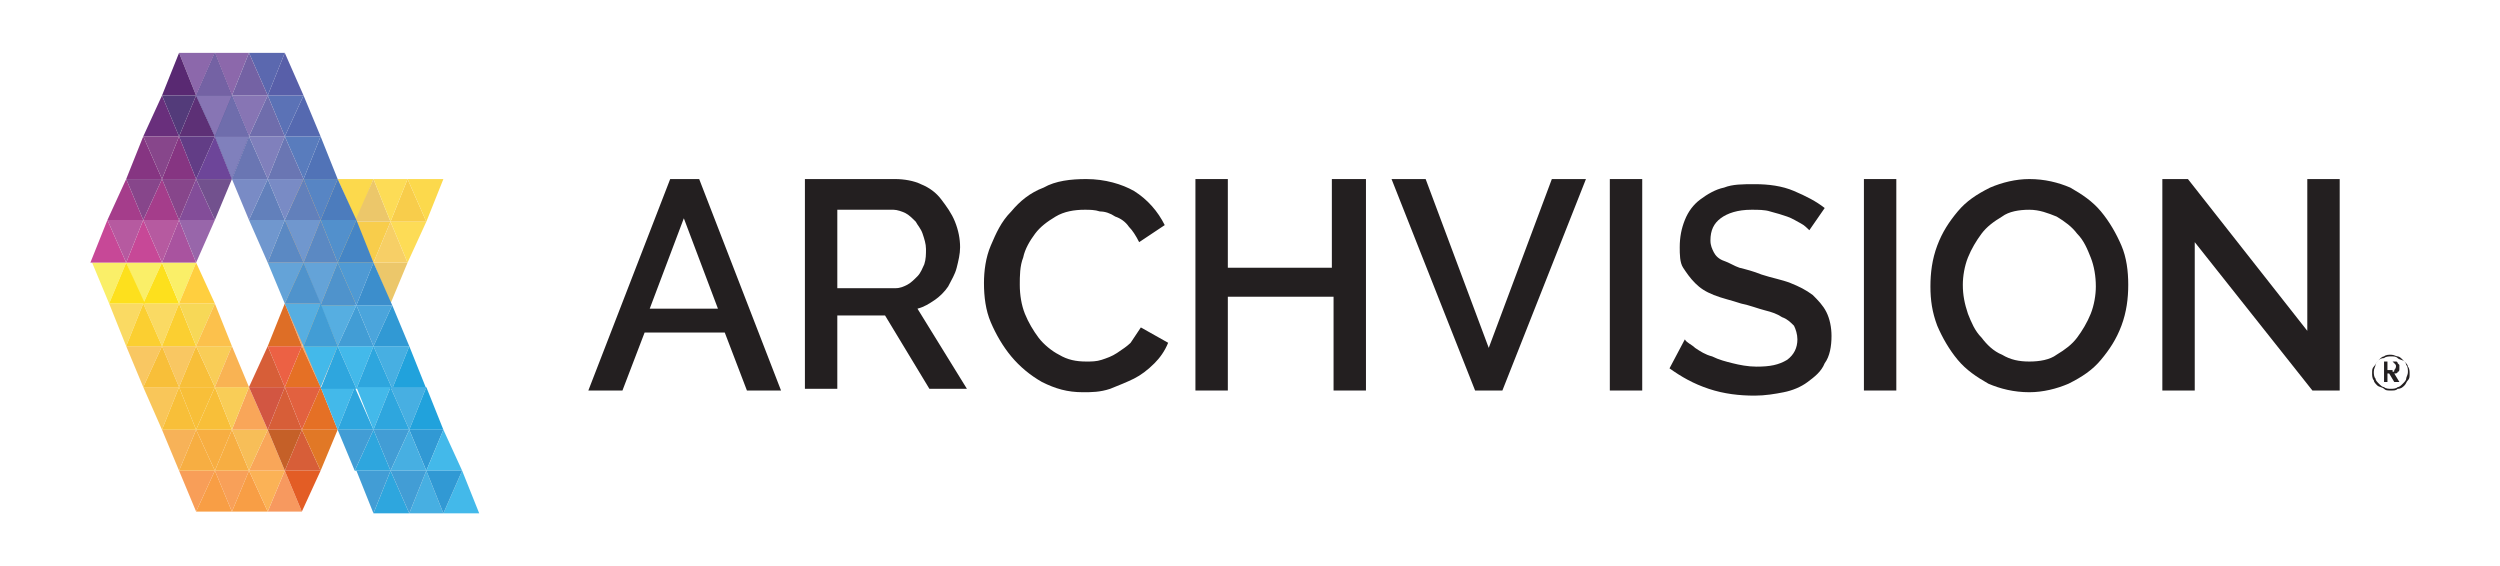 <svg xmlns="http://www.w3.org/2000/svg" xmlns:xlink="http://www.w3.org/1999/xlink" id="Layer_1" x="0px" y="0px" viewBox="0 0 146.6 33.2" style="enable-background:new 0 0 146.6 33.2;" xml:space="preserve">
<style type="text/css">
	.st0{fill:#231F20;}
	.st1{fill:#EAAB77;}
	.st2{fill:#F89E58;}
	.st3{fill:#F7B258;}
	.st4{fill:#F9C659;}
	.st5{fill:#F9C762;}
	.st6{fill:#FADA63;}
	.st7{fill:#F8BF39;}
	.st8{fill:#F7AE42;}
	.st9{fill:#F8A059;}
	.st10{fill:#FBCF31;}
	.st11{fill:#F89E45;}
	.st12{fill:#F7995F;}
	.st13{fill:#F9A659;}
	.st14{fill:#D75E38;}
	.st15{fill:#E57025;}
	.st16{fill:#F1BE78;}
	.st17{fill:#F7CA85;}
	.st18{fill:#F7BE58;}
	.st19{fill:#C56028;}
	.st20{fill:#E2613F;}
	.st21{fill:#F0BA7A;}
	.st22{fill:#FBB256;}
	.st23{fill:#E35D25;}
	.st24{fill:#E17826;}
	.st25{fill:#F4C77A;}
	.st26{fill:#F7CF66;}
	.st27{fill:#ECC76A;}
	.st28{fill:#F7D857;}
	.st29{fill:#F9CD57;}
	.st30{fill:#FCC14C;}
	.st31{fill:#F9B353;}
	.st32{fill:#EC6144;}
	.st33{fill:#DE6E26;}
	.st34{fill:#D25642;}
	.st35{fill:#FAEF68;}
	.st36{fill:#FDE01D;}
	.st37{fill:#FFCF3F;}
	.st38{fill:#F8CD4B;}
	.st39{fill:#FDDC56;}
	.st40{fill:#FCD94C;}
	.st41{fill:#C74897;}
	.st42{fill:#A53D8B;}
	.st43{fill:#863582;}
	.st44{fill:#5D3076;}
	.st45{fill:#492B75;}
	.st46{fill:#A9539F;}
	.st47{fill:#834D99;}
	.st48{fill:#6D4599;}
	.st49{fill:#2F3890;}
	.st50{fill:#9866AA;}
	.st51{fill:#72518E;}
	.st52{fill:#472D7B;}
	.st53{fill:#2D2B70;}
	.st54{fill:#623D86;}
	.st55{fill:#87468B;}
	.st56{fill:#B65AA0;}
	.st57{fill:#8C68AB;}
	.st58{fill:#8775B4;}
	.st59{fill:#8080BC;}
	.st60{fill:#798BC5;}
	.st61{fill:#7097CE;}
	.st62{fill:#64A3D8;}
	.st63{fill:#56AEE1;}
	.st64{fill:#43B9EA;}
	.st65{fill:#5B68AF;}
	.st66{fill:#5B72B6;}
	.st67{fill:#597CBD;}
	.st68{fill:#5785C4;}
	.st69{fill:#5290CC;}
	.st70{fill:#4F9AD4;}
	.st71{fill:#4BA5DC;}
	.st72{fill:#47AFE2;}
	.st73{fill:#7462A4;}
	.st74{fill:#6F6DAC;}
	.st75{fill:#6A76B3;}
	.st76{fill:#6280BB;}
	.st77{fill:#5B89C3;}
	.st78{fill:#4F93CC;}
	.st79{fill:#429DD5;}
	.st80{fill:#2EA6DE;}
	.st81{fill:#585FA9;}
	.st82{fill:#5569B0;}
	.st83{fill:#5173B7;}
	.st84{fill:#4C7CBD;}
	.st85{fill:#4585C5;}
	.st86{fill:#3C8ECC;}
	.st87{fill:#3199D4;}
	.st88{fill:#21A2DC;}
	.st89{fill:#692F7C;}
	.st90{fill:#592972;}
	.st91{fill:#533B7A;}
</style>
<g>
	<g>
		<path class="st0" d="M39.3,10.5H41l4.8,12.4h-2l-1.3-3.4h-4.7l-1.3,3.4h-2L39.3,10.5z M42.1,18.1l-2-5.3l-2,5.3H42.1z"></path>
		<path class="st0" d="M47.2,22.9V10.5h5.3c0.5,0,1.1,0.1,1.5,0.3c0.5,0.2,0.9,0.5,1.2,0.9c0.3,0.4,0.6,0.8,0.8,1.3    c0.2,0.5,0.3,1,0.3,1.5c0,0.4-0.1,0.8-0.2,1.2c-0.1,0.4-0.3,0.7-0.5,1.1c-0.2,0.3-0.5,0.6-0.8,0.8c-0.3,0.2-0.6,0.4-1,0.5l2.9,4.7    h-2.2l-2.6-4.3h-2.8v4.3H47.2z M49.1,16.9h3.4c0.3,0,0.5-0.1,0.7-0.2c0.2-0.1,0.4-0.3,0.6-0.5c0.2-0.2,0.3-0.5,0.4-0.7    c0.1-0.3,0.1-0.6,0.1-0.9c0-0.3-0.1-0.6-0.2-0.9c-0.1-0.3-0.3-0.5-0.4-0.7c-0.2-0.2-0.4-0.4-0.6-0.5c-0.2-0.1-0.5-0.2-0.7-0.2    h-3.3V16.9z"></path>
		<path class="st0" d="M57.7,16.6c0-0.7,0.1-1.5,0.4-2.2c0.3-0.7,0.6-1.4,1.2-2c0.5-0.6,1.1-1.1,1.9-1.4c0.7-0.4,1.6-0.5,2.5-0.5    c1.1,0,2.1,0.3,2.8,0.7c0.8,0.5,1.4,1.2,1.8,2l-1.5,1c-0.2-0.4-0.4-0.7-0.6-0.9c-0.2-0.3-0.5-0.5-0.8-0.6    c-0.3-0.2-0.6-0.3-0.9-0.3c-0.3-0.1-0.6-0.1-0.9-0.1c-0.6,0-1.2,0.1-1.7,0.4c-0.5,0.3-0.9,0.6-1.2,1c-0.3,0.4-0.6,0.9-0.7,1.4    c-0.2,0.5-0.2,1.1-0.2,1.6c0,0.6,0.1,1.2,0.3,1.7c0.2,0.5,0.5,1,0.8,1.4c0.3,0.4,0.8,0.8,1.2,1c0.5,0.3,1,0.4,1.6,0.4    c0.3,0,0.6,0,0.9-0.1c0.3-0.1,0.6-0.2,0.9-0.4c0.3-0.2,0.6-0.4,0.8-0.6c0.2-0.3,0.4-0.6,0.6-0.9l1.6,0.9c-0.2,0.5-0.5,0.9-0.8,1.2    c-0.4,0.4-0.8,0.7-1.2,0.9c-0.4,0.2-0.9,0.4-1.4,0.6C64.5,23,64,23,63.5,23c-0.9,0-1.6-0.2-2.4-0.6c-0.7-0.4-1.3-0.9-1.8-1.5    c-0.5-0.6-0.9-1.3-1.2-2C57.8,18.2,57.7,17.4,57.7,16.6z"></path>
		<path class="st0" d="M80.1,10.5v12.4h-1.9v-5.5H72v5.5h-1.9V10.5H72v5.2h6.1v-5.2H80.1z"></path>
		<path class="st0" d="M83.6,10.5l3.7,9.9l3.7-9.9h2l-4.9,12.4h-1.6l-4.9-12.4H83.6z"></path>
		<path class="st0" d="M94.4,22.9V10.5h1.9v12.4H94.4z"></path>
		<path class="st0" d="M106.1,13.5c-0.1-0.1-0.3-0.3-0.5-0.4c-0.2-0.1-0.5-0.3-0.8-0.4c-0.3-0.1-0.6-0.2-1-0.3    c-0.3-0.1-0.7-0.1-1.1-0.1c-0.8,0-1.4,0.2-1.8,0.5c-0.4,0.3-0.6,0.7-0.6,1.3c0,0.3,0.1,0.5,0.2,0.7c0.1,0.2,0.3,0.4,0.6,0.5    c0.3,0.1,0.6,0.3,0.9,0.4c0.4,0.1,0.8,0.2,1.3,0.4c0.6,0.2,1.2,0.3,1.7,0.5c0.5,0.2,0.9,0.4,1.3,0.7c0.3,0.3,0.6,0.6,0.8,1    c0.2,0.4,0.3,0.9,0.3,1.4c0,0.6-0.1,1.2-0.4,1.6c-0.2,0.5-0.6,0.8-1,1.1c-0.4,0.3-0.9,0.5-1.4,0.6c-0.5,0.1-1.1,0.2-1.7,0.2    c-0.9,0-1.8-0.1-2.7-0.4c-0.9-0.3-1.6-0.7-2.3-1.2l0.9-1.7c0.1,0.2,0.4,0.3,0.6,0.5c0.3,0.2,0.6,0.4,1,0.5    c0.4,0.2,0.8,0.3,1.2,0.4c0.4,0.1,0.9,0.2,1.4,0.2c0.8,0,1.3-0.1,1.8-0.4c0.4-0.3,0.6-0.7,0.6-1.2c0-0.3-0.1-0.6-0.2-0.8    c-0.2-0.2-0.4-0.4-0.7-0.5c-0.3-0.2-0.6-0.3-1-0.4c-0.4-0.1-0.9-0.3-1.4-0.4c-0.6-0.2-1.1-0.3-1.6-0.5c-0.5-0.2-0.8-0.4-1.1-0.7    c-0.3-0.3-0.5-0.6-0.7-0.9c-0.2-0.3-0.2-0.8-0.2-1.2c0-0.6,0.1-1.1,0.3-1.6c0.2-0.5,0.5-0.9,0.9-1.2c0.4-0.3,0.9-0.6,1.4-0.7    c0.5-0.2,1.1-0.2,1.8-0.2c0.8,0,1.6,0.1,2.3,0.4c0.7,0.3,1.3,0.6,1.8,1L106.1,13.5z"></path>
		<path class="st0" d="M109.3,22.9V10.5h1.9v12.4H109.3z"></path>
		<path class="st0" d="M119,23c-0.9,0-1.7-0.2-2.4-0.5c-0.7-0.4-1.3-0.8-1.8-1.4c-0.5-0.6-0.9-1.3-1.2-2c-0.3-0.8-0.4-1.5-0.4-2.3    c0-0.8,0.1-1.6,0.4-2.4c0.3-0.8,0.7-1.4,1.2-2c0.5-0.6,1.1-1,1.9-1.4c0.7-0.3,1.5-0.5,2.3-0.5c0.9,0,1.7,0.2,2.4,0.5    c0.7,0.4,1.3,0.8,1.8,1.4c0.5,0.6,0.9,1.3,1.2,2c0.3,0.7,0.4,1.5,0.4,2.3c0,0.8-0.1,1.6-0.4,2.4c-0.3,0.8-0.7,1.4-1.2,2    c-0.5,0.6-1.1,1-1.9,1.4C120.6,22.8,119.8,23,119,23z M115.1,16.7c0,0.6,0.1,1.1,0.3,1.7c0.2,0.5,0.4,1,0.8,1.4    c0.3,0.4,0.7,0.8,1.2,1c0.5,0.3,1,0.4,1.6,0.4c0.6,0,1.2-0.1,1.6-0.4c0.5-0.3,0.9-0.6,1.2-1c0.3-0.4,0.6-0.9,0.8-1.4    c0.2-0.5,0.3-1.1,0.3-1.6c0-0.6-0.1-1.2-0.3-1.7c-0.2-0.5-0.4-1-0.8-1.4c-0.3-0.4-0.7-0.7-1.2-1c-0.5-0.2-1-0.4-1.6-0.4    c-0.6,0-1.2,0.1-1.6,0.4c-0.5,0.3-0.9,0.6-1.2,1c-0.3,0.4-0.6,0.9-0.8,1.4C115.2,15.6,115.1,16.2,115.1,16.7z"></path>
		<path class="st0" d="M128.7,14.2v8.7h-1.9V10.5h1.5l7,8.9v-8.9h1.9v12.4h-1.6L128.7,14.2z"></path>
		<path class="st0" d="M140.2,22.9c-0.2,0-0.3,0-0.4-0.1c-0.1-0.1-0.3-0.1-0.4-0.2c-0.1-0.1-0.2-0.2-0.2-0.3    c-0.1-0.1-0.1-0.3-0.1-0.4c0-0.2,0-0.3,0.1-0.4c0.1-0.1,0.1-0.2,0.2-0.3c0.1-0.1,0.2-0.2,0.4-0.2c0.1-0.1,0.3-0.1,0.4-0.1    c0.2,0,0.3,0,0.4,0.1c0.1,0.1,0.3,0.1,0.4,0.2c0.1,0.1,0.2,0.2,0.2,0.3c0.1,0.1,0.1,0.3,0.1,0.4c0,0.2,0,0.3-0.1,0.4    c-0.1,0.1-0.1,0.2-0.2,0.3c-0.1,0.1-0.2,0.2-0.4,0.2C140.5,22.9,140.4,22.9,140.2,22.9z M140.2,22.8c0.1,0,0.3,0,0.4-0.1    c0.1,0,0.2-0.1,0.3-0.2c0.1-0.1,0.2-0.2,0.2-0.3c0-0.1,0.1-0.2,0.1-0.4c0-0.1,0-0.3-0.1-0.4c0-0.1-0.1-0.2-0.2-0.3    c-0.1-0.1-0.2-0.2-0.3-0.2c-0.1,0-0.2-0.1-0.4-0.1c-0.1,0-0.3,0-0.4,0.1c-0.1,0-0.2,0.1-0.3,0.2c-0.1,0.1-0.2,0.2-0.2,0.3    c0,0.1-0.1,0.2-0.1,0.4c0,0.1,0,0.3,0.1,0.4c0,0.1,0.1,0.2,0.2,0.3c0.1,0.1,0.2,0.2,0.3,0.2C139.9,22.8,140.1,22.8,140.2,22.8z     M139.7,21.2h0.6c0.1,0,0.1,0,0.2,0c0.1,0,0.1,0.1,0.1,0.1c0,0,0.1,0.1,0.1,0.1c0,0.1,0,0.1,0,0.2c0,0.1,0,0.2-0.1,0.2    c0,0.1-0.1,0.1-0.2,0.1l0.3,0.5h-0.3l-0.3-0.5H140v0.5h-0.2V21.2z M140.3,21.8c0.1,0,0.1,0,0.1-0.1c0,0,0.1-0.1,0.1-0.2    c0-0.1,0-0.1-0.1-0.2c0,0-0.1-0.1-0.1-0.1H140v0.5H140.3z"></path>
	</g>
	<g>
		<polygon class="st1" points="18.8,22.7 19.8,20.3 17.7,20.3   "></polygon>
		<polygon class="st2" points="11.5,30 12.6,27.6 10.5,27.6   "></polygon>
		<polygon class="st3" points="10.5,27.6 11.5,25.2 9.5,25.2   "></polygon>
		<polygon class="st4" points="9.5,25.2 10.5,22.7 8.4,22.7   "></polygon>
		<polygon class="st5" points="8.4,22.7 9.5,20.3 7.4,20.3   "></polygon>
		<polygon class="st6" points="7.4,20.3 8.4,17.8 6.4,17.8   "></polygon>
		<polygon class="st6" points="9.5,20.3 10.5,17.8 8.4,17.8   "></polygon>
		<polygon class="st5" points="10.5,22.7 11.5,20.3 9.5,20.3   "></polygon>
		<polygon class="st7" points="11.5,25.2 12.6,22.7 10.5,22.7   "></polygon>
		<polygon class="st8" points="12.6,27.6 13.6,25.2 11.5,25.2   "></polygon>
		<polygon class="st9" points="13.6,30 14.6,27.6 12.6,27.6   "></polygon>
		<polygon class="st10" points="10.5,17.8 9.5,20.3 11.5,20.3   "></polygon>
		<polygon class="st7" points="11.5,20.3 10.5,22.7 12.6,22.7   "></polygon>
		<polygon class="st7" points="12.6,22.7 11.5,25.2 13.6,25.2   "></polygon>
		<polygon class="st8" points="13.6,25.2 12.6,27.6 14.6,27.6   "></polygon>
		<polygon class="st11" points="14.6,27.6 13.6,30 15.7,30   "></polygon>
		<polygon class="st12" points="16.7,27.6 15.7,30 17.7,30   "></polygon>
		<polygon class="st11" points="12.6,27.6 11.5,30 13.6,30   "></polygon>
		<polygon class="st8" points="11.5,25.2 10.5,27.6 12.6,27.6   "></polygon>
		<polygon class="st7" points="10.5,22.7 9.5,25.2 11.5,25.2   "></polygon>
		<polygon class="st7" points="9.5,20.3 8.4,22.7 10.5,22.7   "></polygon>
		<polygon class="st10" points="8.4,17.8 7.4,20.3 9.5,20.3   "></polygon>
		<polygon class="st13" points="14.6,22.7 13.6,25.2 15.7,25.2   "></polygon>
		<polygon class="st14" points="16.7,22.7 15.7,25.2 17.7,25.2   "></polygon>
		<polygon class="st15" points="17.7,20.3 16.7,22.7 18.8,22.7   "></polygon>
		<polygon class="st16" points="17.7,15.4 16.7,17.8 18.8,17.8   "></polygon>
		<polygon class="st13" points="15.7,25.2 14.6,27.6 16.7,27.6   "></polygon>
		<polygon class="st14" points="17.7,25.2 16.7,27.6 18.8,27.6   "></polygon>
		<polygon class="st15" points="18.8,22.7 17.7,25.2 19.8,25.2   "></polygon>
		<polygon class="st16" points="18.8,17.8 17.7,20.3 19.8,20.3   "></polygon>
		<polygon class="st17" points="19.8,15.4 18.8,17.8 20.8,17.8   "></polygon>
		<polygon class="st18" points="14.6,27.6 15.7,25.2 13.6,25.2   "></polygon>
		<polygon class="st19" points="16.7,27.6 17.7,25.2 15.7,25.2   "></polygon>
		<polygon class="st20" points="17.7,25.2 18.8,22.7 16.7,22.7   "></polygon>
		<polygon class="st1" points="17.7,20.3 18.8,17.8 16.7,17.8   "></polygon>
		<polygon class="st21" points="18.8,17.8 19.8,15.4 17.7,15.4   "></polygon>
		<polygon class="st22" points="15.7,30 16.7,27.6 14.6,27.6   "></polygon>
		<polygon class="st23" points="17.7,30 18.8,27.6 16.7,27.6   "></polygon>
		<polygon class="st24" points="18.8,27.6 19.8,25.2 17.7,25.2   "></polygon>
		<polygon class="st21" points="19.8,20.3 20.8,17.8 18.8,17.8   "></polygon>
		<polygon class="st25" points="20.8,17.8 21.9,15.4 19.8,15.4   "></polygon>
		<polygon class="st17" points="18.8,13 17.7,15.4 19.8,15.4   "></polygon>
		<polygon class="st26" points="20.8,13 19.8,15.4 21.9,15.4   "></polygon>
		<polygon class="st25" points="19.8,15.4 20.8,13 18.8,13   "></polygon>
		<polygon class="st27" points="22.9,17.8 23.9,15.4 21.9,15.4   "></polygon>
		<polygon class="st28" points="11.5,20.3 12.6,17.8 10.5,17.8   "></polygon>
		<polygon class="st29" points="12.6,22.7 13.6,20.3 11.5,20.3   "></polygon>
		<polygon class="st29" points="13.6,25.2 14.6,22.7 12.6,22.7   "></polygon>
		<polygon class="st30" points="12.6,17.8 11.5,20.3 13.6,20.3   "></polygon>
		<polygon class="st31" points="13.6,20.3 12.6,22.7 14.6,22.7   "></polygon>
		<polygon class="st21" points="17.7,15.4 18.8,13 16.7,13   "></polygon>
		<polygon class="st32" points="16.7,22.7 17.7,20.3 15.7,20.3   "></polygon>
		<polygon class="st33" points="16.7,17.8 15.7,20.3 17.7,20.3   "></polygon>
		<polygon class="st16" points="16.7,13 15.7,15.4 17.7,15.4   "></polygon>
		<polygon class="st34" points="15.7,25.2 16.7,22.7 14.6,22.7   "></polygon>
		<polygon class="st14" points="15.7,20.3 14.6,22.7 16.7,22.7   "></polygon>
		<polygon class="st35" points="6.4,17.8 7.4,15.4 5.4,15.4   "></polygon>
		<polygon class="st35" points="8.4,17.8 9.5,15.4 7.4,15.4   "></polygon>
		<polygon class="st36" points="9.5,15.4 8.4,17.8 10.5,17.8   "></polygon>
		<polygon class="st36" points="7.4,15.4 6.4,17.8 8.5,17.8   "></polygon>
		<polygon class="st35" points="10.5,17.8 11.5,15.4 9.5,15.4   "></polygon>
		<polygon class="st37" points="11.5,15.4 10.5,17.8 12.6,17.8   "></polygon>
		<polygon class="st25" points="18.8,13 19.8,10.5 17.7,10.5   "></polygon>
		<polygon class="st38" points="21.9,15.4 22.9,13 20.8,13   "></polygon>
		<polygon class="st17" points="17.7,10.5 16.7,13 18.8,13   "></polygon>
		<polygon class="st26" points="19.8,10.5 18.8,13 20.8,13   "></polygon>
		<polygon class="st26" points="22.9,13 21.9,15.4 23.9,15.4   "></polygon>
		<polygon class="st39" points="23.9,15.4 25,13 22.9,13   "></polygon>
		<polygon class="st40" points="20.9,13 21.9,10.5 19.8,10.5   "></polygon>
		<polygon class="st27" points="21.9,10.5 20.8,13 22.9,13   "></polygon>
		<polygon class="st38" points="23.9,10.5 22.9,13 25,13   "></polygon>
		<polygon class="st39" points="22.9,13 23.9,10.5 21.9,10.5   "></polygon>
		<polygon class="st40" points="25,13 26,10.5 23.9,10.5   "></polygon>
		<polygon class="st41" points="7.4,15.4 9.5,15.4 8.4,12.9   "></polygon>
		<polygon class="st42" points="8.4,12.9 10.5,12.9 9.5,10.5   "></polygon>
		<polygon class="st43" points="9.5,10.5 11.5,10.5 10.5,8   "></polygon>
		<polygon class="st44" points="10.5,8 12.6,8 11.5,5.6   "></polygon>
		<polygon class="st45" points="11.5,5.6 13.6,5.6 12.6,3.1   "></polygon>
		<g>
			<polygon class="st46" points="9.5,15.4 11.5,15.4 10.5,12.9    "></polygon>
			<polygon class="st47" points="10.5,12.9 12.6,12.9 11.5,10.5    "></polygon>
			<polygon class="st48" points="11.5,10.5 13.6,10.5 12.6,8    "></polygon>
			<polygon class="st49" points="12.6,8 14.6,8 13.6,5.6    "></polygon>
		</g>
		<g>
			<polygon class="st50" points="12.6,12.9 10.5,12.9 11.5,15.4    "></polygon>
			<polygon class="st51" points="13.6,10.5 11.5,10.5 12.6,12.9    "></polygon>
			<polygon class="st52" points="14.6,8 12.6,8 13.6,10.5    "></polygon>
		</g>
		<g>
			<polygon class="st53" points="13.6,5.6 11.5,5.6 12.6,8    "></polygon>
			<polygon class="st54" points="12.6,8 10.5,8 11.5,10.5    "></polygon>
			<polygon class="st55" points="11.5,10.5 9.5,10.5 10.5,12.9    "></polygon>
			<polygon class="st56" points="10.5,12.9 8.4,12.9 9.5,15.4    "></polygon>
		</g>
		<polygon class="st57" points="14.6,3.1 12.6,3.1 13.6,5.6   "></polygon>
		<polygon class="st58" points="15.7,5.6 13.6,5.6 14.6,8   "></polygon>
		<polygon class="st59" points="16.7,8 14.6,8 15.7,10.5   "></polygon>
		<polygon class="st60" points="17.8,10.5 15.7,10.5 16.7,12.9   "></polygon>
		<polygon class="st61" points="18.8,12.9 16.7,12.9 17.8,15.4   "></polygon>
		<polygon class="st62" points="19.8,15.4 17.8,15.4 18.8,17.9   "></polygon>
		<polygon class="st63" points="20.9,17.9 18.8,17.9 19.8,20.3   "></polygon>
		<polygon class="st64" points="21.9,20.3 19.8,20.3 20.9,22.8   "></polygon>
		<polygon class="st65" points="16.7,3.1 14.6,3.1 15.7,5.6   "></polygon>
		<polygon class="st66" points="17.8,5.6 15.7,5.6 16.7,8   "></polygon>
		<polygon class="st67" points="18.8,8 16.7,8 17.8,10.5   "></polygon>
		<polygon class="st68" points="19.8,10.5 17.8,10.5 18.8,12.9   "></polygon>
		<polygon class="st69" points="20.9,12.9 18.8,12.9 19.8,15.4   "></polygon>
		<polygon class="st70" points="21.9,15.4 19.8,15.4 20.9,17.9   "></polygon>
		<polygon class="st71" points="23,17.9 20.9,17.9 21.9,20.3   "></polygon>
		<polygon class="st72" points="24,20.3 21.9,20.3 23,22.8   "></polygon>
		<polygon class="st73" points="13.6,5.6 15.7,5.6 14.6,3.1   "></polygon>
		<polygon class="st74" points="14.6,8 16.7,8 15.7,5.6   "></polygon>
		<polygon class="st75" points="15.7,10.5 17.8,10.5 16.7,8   "></polygon>
		<polygon class="st76" points="16.7,12.9 18.8,12.9 17.8,10.5   "></polygon>
		<polygon class="st77" points="17.8,15.4 19.8,15.4 18.8,12.9   "></polygon>
		<polygon class="st78" points="18.8,17.9 20.9,17.9 19.8,15.4   "></polygon>
		<polygon class="st79" points="19.8,20.3 21.9,20.3 20.9,17.9   "></polygon>
		<polygon class="st80" points="20.9,22.8 23,22.8 21.9,20.3   "></polygon>
		<polygon class="st81" points="15.7,5.6 17.8,5.6 16.7,3.1   "></polygon>
		<polygon class="st82" points="16.7,8 18.8,8 17.8,5.6   "></polygon>
		<polygon class="st83" points="17.8,10.5 19.8,10.5 18.8,8   "></polygon>
		<polygon class="st84" points="18.8,12.9 20.9,12.9 19.8,10.5   "></polygon>
		<polygon class="st85" points="19.8,15.4 21.9,15.4 20.9,12.9   "></polygon>
		<polygon class="st86" points="20.9,17.9 23,17.9 21.9,15.4   "></polygon>
		<polygon class="st87" points="21.9,20.3 24,20.3 23,17.9   "></polygon>
		<polygon class="st88" points="23,22.8 25,22.8 24,20.3   "></polygon>
		<polygon class="st57" points="12.6,3.1 10.5,3.1 11.5,5.6   "></polygon>
		<polygon class="st58" points="13.6,5.6 11.5,5.6 12.6,8   "></polygon>
		<polygon class="st59" points="14.6,8 12.6,8 13.6,10.5   "></polygon>
		<polygon class="st60" points="15.7,10.5 13.6,10.5 14.6,12.9   "></polygon>
		<polygon class="st61" points="16.7,12.9 14.6,12.9 15.7,15.4   "></polygon>
		<polygon class="st62" points="17.8,15.4 15.7,15.4 16.7,17.8   "></polygon>
		<polygon class="st63" points="18.8,17.8 16.7,17.8 17.8,20.3   "></polygon>
		<polygon class="st64" points="19.8,20.3 17.8,20.3 18.8,22.7   "></polygon>
		<polygon class="st64" points="20.8,22.7 18.8,22.7 19.8,25.2   "></polygon>
		<g>
			<polygon class="st41" points="5.3,15.4 7.4,15.4 6.3,12.9    "></polygon>
			<polygon class="st42" points="6.3,12.9 8.4,12.9 7.4,10.5    "></polygon>
			<polygon class="st43" points="7.4,10.5 9.5,10.5 8.4,8    "></polygon>
			<polygon class="st89" points="8.4,8 10.5,8 9.5,5.6    "></polygon>
			<polygon class="st90" points="9.5,5.6 11.5,5.6 10.5,3.1    "></polygon>
		</g>
		<polygon class="st91" points="11.5,5.6 9.5,5.6 10.5,8   "></polygon>
		<polygon class="st55" points="10.5,8 8.4,8 9.5,10.5   "></polygon>
		<polygon class="st55" points="9.5,10.5 7.4,10.5 8.4,12.9   "></polygon>
		<polygon class="st56" points="8.4,12.9 6.3,12.9 7.4,15.4   "></polygon>
		<polygon class="st73" points="11.5,5.6 13.6,5.6 12.6,3.1   "></polygon>
		<polygon class="st74" points="12.6,8 14.6,8 13.6,5.6   "></polygon>
		<polygon class="st75" points="13.6,10.5 15.7,10.5 14.6,8   "></polygon>
		<polygon class="st76" points="14.6,12.9 16.7,12.9 15.7,10.5   "></polygon>
		<polygon class="st77" points="15.7,15.4 17.8,15.4 16.7,12.9   "></polygon>
		<polygon class="st78" points="16.7,17.8 18.8,17.8 17.8,15.4   "></polygon>
		<polygon class="st79" points="17.8,20.3 19.8,20.3 18.8,17.8   "></polygon>
		<polygon class="st80" points="18.8,22.8 20.9,22.8 19.8,20.3   "></polygon>
		<polygon class="st64" points="22.9,22.7 20.9,22.7 21.9,25.2   "></polygon>
		<polygon class="st72" points="25,22.7 22.9,22.7 24,25.2   "></polygon>
		<polygon class="st80" points="21.9,25.2 24,25.2 22.9,22.7   "></polygon>
		<polygon class="st88" points="24,25.2 26,25.2 25,22.7   "></polygon>
		<polygon class="st80" points="19.8,25.2 21.9,25.2 20.8,22.7   "></polygon>
		<polygon class="st79" points="22.9,27.6 24,25.2 21.9,25.2   "></polygon>
		<polygon class="st87" points="25,27.6 26,25.2 24,25.2   "></polygon>
		<polygon class="st80" points="21.9,25.2 20.8,27.6 22.9,27.6   "></polygon>
		<polygon class="st72" points="24,25.2 22.9,27.6 25,27.6   "></polygon>
		<polygon class="st64" points="26,25.2 25,27.6 27.1,27.6   "></polygon>
		<polygon class="st80" points="22.9,27.6 21.9,30.1 24,30.1   "></polygon>
		<polygon class="st72" points="25,27.6 24,30.1 26,30.1   "></polygon>
		<polygon class="st64" points="27.1,27.6 26,30.1 28.1,30.1   "></polygon>
		<polygon class="st79" points="21.9,30.1 22.9,27.6 20.9,27.6   "></polygon>
		<polygon class="st79" points="20.8,27.6 21.9,25.2 19.8,25.2   "></polygon>
		<polygon class="st79" points="24,30.1 25,27.6 22.9,27.6   "></polygon>
		<polygon class="st87" points="26,30.1 27.1,27.6 25,27.6   "></polygon>
	</g>
</g>
</svg>
